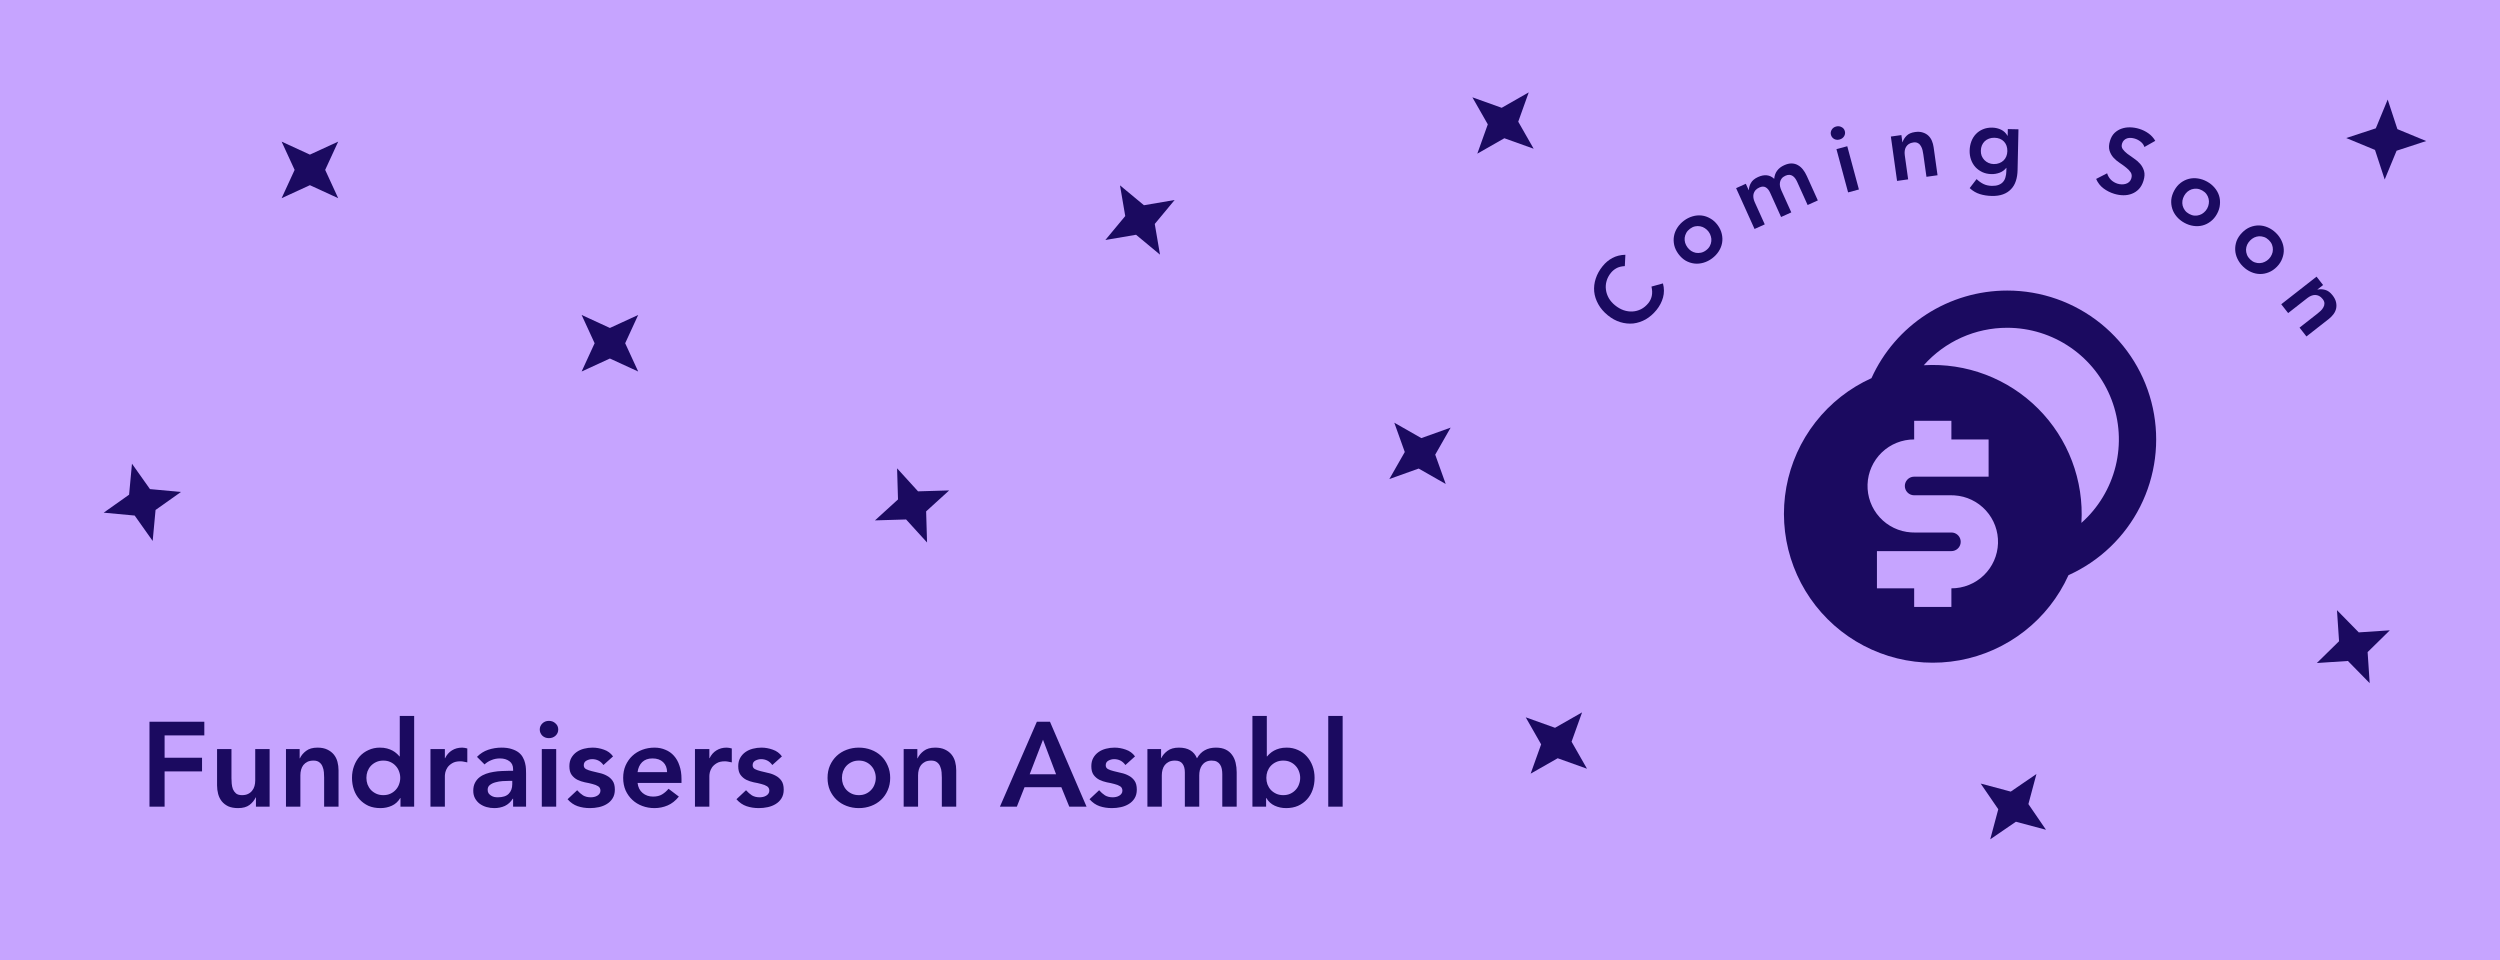 <svg width="375" height="144" viewBox="0 0 375 144" fill="none" xmlns="http://www.w3.org/2000/svg">
<rect width="375" height="144" fill="#C6A4FF"/>
<path d="M22.422 108.256H30.648V110.308H24.69V113.656H30.306V115.708H24.69V121H22.422V108.256ZM40.444 121H38.392V119.614H38.356C38.152 120.046 37.84 120.424 37.42 120.748C37 121.06 36.43 121.216 35.71 121.216C35.134 121.216 34.642 121.126 34.234 120.946C33.838 120.754 33.514 120.502 33.262 120.19C33.01 119.866 32.83 119.5 32.722 119.092C32.614 118.684 32.56 118.258 32.56 117.814V112.36H34.72V116.734C34.72 116.974 34.732 117.244 34.756 117.544C34.78 117.832 34.84 118.108 34.936 118.372C35.044 118.624 35.2 118.84 35.404 119.02C35.62 119.188 35.92 119.272 36.304 119.272C36.664 119.272 36.964 119.212 37.204 119.092C37.456 118.972 37.66 118.81 37.816 118.606C37.984 118.402 38.104 118.168 38.176 117.904C38.248 117.64 38.284 117.364 38.284 117.076V112.36H40.444V121ZM42.896 112.36H44.948V113.746H44.984C45.188 113.314 45.5 112.942 45.92 112.63C46.34 112.306 46.91 112.144 47.63 112.144C48.206 112.144 48.692 112.24 49.088 112.432C49.496 112.624 49.826 112.876 50.078 113.188C50.33 113.5 50.51 113.86 50.618 114.268C50.726 114.676 50.78 115.102 50.78 115.546V121H48.62V116.626C48.62 116.386 48.608 116.122 48.584 115.834C48.56 115.534 48.494 115.258 48.386 115.006C48.29 114.742 48.134 114.526 47.918 114.358C47.702 114.178 47.408 114.088 47.036 114.088C46.676 114.088 46.37 114.148 46.118 114.268C45.878 114.388 45.674 114.55 45.506 114.754C45.35 114.958 45.236 115.192 45.164 115.456C45.092 115.72 45.056 115.996 45.056 116.284V121H42.896V112.36ZM60.072 119.704H60.036C59.724 120.232 59.304 120.616 58.776 120.856C58.248 121.096 57.678 121.216 57.066 121.216C56.394 121.216 55.794 121.102 55.266 120.874C54.75 120.634 54.306 120.31 53.934 119.902C53.562 119.494 53.28 119.014 53.088 118.462C52.896 117.91 52.8 117.316 52.8 116.68C52.8 116.044 52.902 115.45 53.106 114.898C53.31 114.346 53.592 113.866 53.952 113.458C54.324 113.05 54.768 112.732 55.284 112.504C55.8 112.264 56.364 112.144 56.976 112.144C57.384 112.144 57.744 112.186 58.056 112.27C58.368 112.354 58.644 112.462 58.884 112.594C59.124 112.726 59.328 112.87 59.496 113.026C59.664 113.17 59.802 113.314 59.91 113.458H59.964V107.392H62.124V121H60.072V119.704ZM54.96 116.68C54.96 117.016 55.014 117.34 55.122 117.652C55.242 117.964 55.41 118.24 55.626 118.48C55.854 118.72 56.124 118.912 56.436 119.056C56.748 119.2 57.102 119.272 57.498 119.272C57.894 119.272 58.248 119.2 58.56 119.056C58.872 118.912 59.136 118.72 59.352 118.48C59.58 118.24 59.748 117.964 59.856 117.652C59.976 117.34 60.036 117.016 60.036 116.68C60.036 116.344 59.976 116.02 59.856 115.708C59.748 115.396 59.58 115.12 59.352 114.88C59.136 114.64 58.872 114.448 58.56 114.304C58.248 114.16 57.894 114.088 57.498 114.088C57.102 114.088 56.748 114.16 56.436 114.304C56.124 114.448 55.854 114.64 55.626 114.88C55.41 115.12 55.242 115.396 55.122 115.708C55.014 116.02 54.96 116.344 54.96 116.68ZM64.57 112.36H66.73V113.728H66.766C67.006 113.224 67.348 112.834 67.792 112.558C68.236 112.282 68.746 112.144 69.322 112.144C69.454 112.144 69.58 112.156 69.7 112.18C69.832 112.204 69.964 112.234 70.096 112.27V114.358C69.916 114.31 69.736 114.274 69.556 114.25C69.388 114.214 69.22 114.196 69.052 114.196C68.548 114.196 68.14 114.292 67.828 114.484C67.528 114.664 67.294 114.874 67.126 115.114C66.97 115.354 66.862 115.594 66.802 115.834C66.754 116.074 66.73 116.254 66.73 116.374V121H64.57V112.36ZM76.966 119.812H76.912C76.6 120.304 76.204 120.664 75.724 120.892C75.244 121.108 74.716 121.216 74.14 121.216C73.744 121.216 73.354 121.162 72.97 121.054C72.598 120.946 72.262 120.784 71.962 120.568C71.674 120.352 71.44 120.082 71.26 119.758C71.08 119.434 70.99 119.056 70.99 118.624C70.99 118.156 71.074 117.76 71.242 117.436C71.41 117.1 71.632 116.824 71.908 116.608C72.196 116.38 72.526 116.2 72.898 116.068C73.27 115.936 73.654 115.84 74.05 115.78C74.458 115.708 74.866 115.666 75.274 115.654C75.682 115.63 76.066 115.618 76.426 115.618H76.966V115.384C76.966 114.844 76.78 114.442 76.408 114.178C76.036 113.902 75.562 113.764 74.986 113.764C74.53 113.764 74.104 113.848 73.708 114.016C73.312 114.172 72.97 114.388 72.682 114.664L71.548 113.53C72.028 113.038 72.586 112.684 73.222 112.468C73.87 112.252 74.536 112.144 75.22 112.144C75.832 112.144 76.348 112.216 76.768 112.36C77.188 112.492 77.536 112.666 77.812 112.882C78.088 113.098 78.298 113.35 78.442 113.638C78.598 113.914 78.706 114.196 78.766 114.484C78.838 114.772 78.88 115.054 78.892 115.33C78.904 115.594 78.91 115.828 78.91 116.032V121H76.966V119.812ZM76.84 117.13H76.39C76.09 117.13 75.754 117.142 75.382 117.166C75.01 117.19 74.656 117.25 74.32 117.346C73.996 117.43 73.72 117.562 73.492 117.742C73.264 117.91 73.15 118.15 73.15 118.462C73.15 118.666 73.192 118.84 73.276 118.984C73.372 119.116 73.492 119.23 73.636 119.326C73.78 119.422 73.942 119.494 74.122 119.542C74.302 119.578 74.482 119.596 74.662 119.596C75.406 119.596 75.952 119.422 76.3 119.074C76.66 118.714 76.84 118.228 76.84 117.616V117.13ZM81.27 112.36H83.43V121H81.27V112.36ZM80.964 109.426C80.964 109.078 81.09 108.778 81.342 108.526C81.606 108.262 81.936 108.13 82.332 108.13C82.728 108.13 83.058 108.256 83.322 108.508C83.598 108.748 83.736 109.054 83.736 109.426C83.736 109.798 83.598 110.11 83.322 110.362C83.058 110.602 82.728 110.722 82.332 110.722C81.936 110.722 81.606 110.596 81.342 110.344C81.09 110.08 80.964 109.774 80.964 109.426ZM90.517 114.754C90.097 114.166 89.534 113.872 88.826 113.872C88.537 113.872 88.255 113.944 87.98 114.088C87.704 114.232 87.566 114.466 87.566 114.79C87.566 115.054 87.68 115.246 87.907 115.366C88.135 115.486 88.424 115.588 88.772 115.672C89.12 115.756 89.492 115.846 89.888 115.942C90.296 116.026 90.674 116.164 91.022 116.356C91.37 116.536 91.657 116.788 91.885 117.112C92.114 117.436 92.228 117.88 92.228 118.444C92.228 118.96 92.114 119.398 91.885 119.758C91.669 120.106 91.382 120.388 91.022 120.604C90.674 120.82 90.278 120.976 89.834 121.072C89.389 121.168 88.945 121.216 88.501 121.216C87.829 121.216 87.212 121.12 86.647 120.928C86.084 120.736 85.579 120.388 85.135 119.884L86.576 118.534C86.852 118.846 87.145 119.104 87.457 119.308C87.781 119.5 88.171 119.596 88.627 119.596C88.784 119.596 88.945 119.578 89.114 119.542C89.281 119.506 89.438 119.446 89.582 119.362C89.725 119.278 89.84 119.176 89.924 119.056C90.019 118.924 90.067 118.774 90.067 118.606C90.067 118.306 89.954 118.084 89.725 117.94C89.498 117.796 89.21 117.682 88.862 117.598C88.513 117.502 88.135 117.418 87.728 117.346C87.332 117.262 86.96 117.136 86.612 116.968C86.263 116.788 85.975 116.542 85.748 116.23C85.519 115.918 85.406 115.486 85.406 114.934C85.406 114.454 85.501 114.04 85.694 113.692C85.897 113.332 86.162 113.038 86.486 112.81C86.809 112.582 87.181 112.414 87.602 112.306C88.022 112.198 88.448 112.144 88.879 112.144C89.456 112.144 90.025 112.246 90.59 112.45C91.153 112.642 91.609 112.978 91.957 113.458L90.517 114.754ZM95.636 117.436C95.708 118.084 95.96 118.588 96.392 118.948C96.824 119.308 97.346 119.488 97.958 119.488C98.498 119.488 98.948 119.38 99.308 119.164C99.68 118.936 100.004 118.654 100.28 118.318L101.828 119.488C101.324 120.112 100.76 120.556 100.136 120.82C99.512 121.084 98.858 121.216 98.174 121.216C97.526 121.216 96.914 121.108 96.338 120.892C95.762 120.676 95.264 120.37 94.844 119.974C94.424 119.578 94.088 119.104 93.836 118.552C93.596 117.988 93.476 117.364 93.476 116.68C93.476 115.996 93.596 115.378 93.836 114.826C94.088 114.262 94.424 113.782 94.844 113.386C95.264 112.99 95.762 112.684 96.338 112.468C96.914 112.252 97.526 112.144 98.174 112.144C98.774 112.144 99.32 112.252 99.812 112.468C100.316 112.672 100.742 112.972 101.09 113.368C101.45 113.764 101.726 114.256 101.918 114.844C102.122 115.42 102.224 116.086 102.224 116.842V117.436H95.636ZM100.064 115.816C100.052 115.18 99.854 114.682 99.47 114.322C99.086 113.95 98.552 113.764 97.868 113.764C97.22 113.764 96.704 113.95 96.32 114.322C95.948 114.694 95.72 115.192 95.636 115.816H100.064ZM104.244 112.36H106.404V113.728H106.44C106.68 113.224 107.022 112.834 107.466 112.558C107.91 112.282 108.42 112.144 108.996 112.144C109.128 112.144 109.254 112.156 109.374 112.18C109.506 112.204 109.638 112.234 109.77 112.27V114.358C109.59 114.31 109.41 114.274 109.23 114.25C109.062 114.214 108.894 114.196 108.726 114.196C108.222 114.196 107.814 114.292 107.502 114.484C107.202 114.664 106.968 114.874 106.8 115.114C106.644 115.354 106.536 115.594 106.476 115.834C106.428 116.074 106.404 116.254 106.404 116.374V121H104.244V112.36ZM115.848 114.754C115.428 114.166 114.864 113.872 114.156 113.872C113.868 113.872 113.586 113.944 113.31 114.088C113.034 114.232 112.896 114.466 112.896 114.79C112.896 115.054 113.01 115.246 113.238 115.366C113.466 115.486 113.754 115.588 114.102 115.672C114.45 115.756 114.822 115.846 115.218 115.942C115.626 116.026 116.004 116.164 116.352 116.356C116.7 116.536 116.988 116.788 117.216 117.112C117.444 117.436 117.558 117.88 117.558 118.444C117.558 118.96 117.444 119.398 117.216 119.758C117 120.106 116.712 120.388 116.352 120.604C116.004 120.82 115.608 120.976 115.164 121.072C114.72 121.168 114.276 121.216 113.832 121.216C113.16 121.216 112.542 121.12 111.978 120.928C111.414 120.736 110.91 120.388 110.466 119.884L111.906 118.534C112.182 118.846 112.476 119.104 112.788 119.308C113.112 119.5 113.502 119.596 113.958 119.596C114.114 119.596 114.276 119.578 114.444 119.542C114.612 119.506 114.768 119.446 114.912 119.362C115.056 119.278 115.17 119.176 115.254 119.056C115.35 118.924 115.398 118.774 115.398 118.606C115.398 118.306 115.284 118.084 115.056 117.94C114.828 117.796 114.54 117.682 114.192 117.598C113.844 117.502 113.466 117.418 113.058 117.346C112.662 117.262 112.29 117.136 111.942 116.968C111.594 116.788 111.306 116.542 111.078 116.23C110.85 115.918 110.736 115.486 110.736 114.934C110.736 114.454 110.832 114.04 111.024 113.692C111.228 113.332 111.492 113.038 111.816 112.81C112.14 112.582 112.512 112.414 112.932 112.306C113.352 112.198 113.778 112.144 114.21 112.144C114.786 112.144 115.356 112.246 115.92 112.45C116.484 112.642 116.94 112.978 117.288 113.458L115.848 114.754ZM124.132 116.68C124.132 115.996 124.252 115.378 124.492 114.826C124.744 114.262 125.08 113.782 125.5 113.386C125.92 112.99 126.418 112.684 126.994 112.468C127.57 112.252 128.182 112.144 128.83 112.144C129.478 112.144 130.09 112.252 130.666 112.468C131.242 112.684 131.74 112.99 132.16 113.386C132.58 113.782 132.91 114.262 133.15 114.826C133.402 115.378 133.528 115.996 133.528 116.68C133.528 117.364 133.402 117.988 133.15 118.552C132.91 119.104 132.58 119.578 132.16 119.974C131.74 120.37 131.242 120.676 130.666 120.892C130.09 121.108 129.478 121.216 128.83 121.216C128.182 121.216 127.57 121.108 126.994 120.892C126.418 120.676 125.92 120.37 125.5 119.974C125.08 119.578 124.744 119.104 124.492 118.552C124.252 117.988 124.132 117.364 124.132 116.68ZM126.292 116.68C126.292 117.016 126.346 117.34 126.454 117.652C126.574 117.964 126.742 118.24 126.958 118.48C127.186 118.72 127.456 118.912 127.768 119.056C128.08 119.2 128.434 119.272 128.83 119.272C129.226 119.272 129.58 119.2 129.892 119.056C130.204 118.912 130.468 118.72 130.684 118.48C130.912 118.24 131.08 117.964 131.188 117.652C131.308 117.34 131.368 117.016 131.368 116.68C131.368 116.344 131.308 116.02 131.188 115.708C131.08 115.396 130.912 115.12 130.684 114.88C130.468 114.64 130.204 114.448 129.892 114.304C129.58 114.16 129.226 114.088 128.83 114.088C128.434 114.088 128.08 114.16 127.768 114.304C127.456 114.448 127.186 114.64 126.958 114.88C126.742 115.12 126.574 115.396 126.454 115.708C126.346 116.02 126.292 116.344 126.292 116.68ZM135.55 112.36H137.602V113.746H137.638C137.842 113.314 138.154 112.942 138.574 112.63C138.994 112.306 139.564 112.144 140.284 112.144C140.86 112.144 141.346 112.24 141.742 112.432C142.15 112.624 142.48 112.876 142.732 113.188C142.984 113.5 143.164 113.86 143.272 114.268C143.38 114.676 143.434 115.102 143.434 115.546V121H141.274V116.626C141.274 116.386 141.262 116.122 141.238 115.834C141.214 115.534 141.148 115.258 141.04 115.006C140.944 114.742 140.788 114.526 140.572 114.358C140.356 114.178 140.062 114.088 139.69 114.088C139.33 114.088 139.024 114.148 138.772 114.268C138.532 114.388 138.328 114.55 138.16 114.754C138.004 114.958 137.89 115.192 137.818 115.456C137.746 115.72 137.71 115.996 137.71 116.284V121H135.55V112.36ZM155.532 108.256H157.494L162.984 121H160.392L159.204 118.084H153.678L152.526 121H149.988L155.532 108.256ZM158.412 116.14L156.45 110.956L154.452 116.14H158.412ZM168.811 114.754C168.391 114.166 167.827 113.872 167.119 113.872C166.831 113.872 166.549 113.944 166.273 114.088C165.997 114.232 165.859 114.466 165.859 114.79C165.859 115.054 165.973 115.246 166.201 115.366C166.429 115.486 166.717 115.588 167.065 115.672C167.413 115.756 167.785 115.846 168.181 115.942C168.589 116.026 168.967 116.164 169.315 116.356C169.663 116.536 169.951 116.788 170.179 117.112C170.407 117.436 170.521 117.88 170.521 118.444C170.521 118.96 170.407 119.398 170.179 119.758C169.963 120.106 169.675 120.388 169.315 120.604C168.967 120.82 168.571 120.976 168.127 121.072C167.683 121.168 167.239 121.216 166.795 121.216C166.123 121.216 165.505 121.12 164.941 120.928C164.377 120.736 163.873 120.388 163.429 119.884L164.869 118.534C165.145 118.846 165.439 119.104 165.751 119.308C166.075 119.5 166.465 119.596 166.921 119.596C167.077 119.596 167.239 119.578 167.407 119.542C167.575 119.506 167.731 119.446 167.875 119.362C168.019 119.278 168.133 119.176 168.217 119.056C168.313 118.924 168.361 118.774 168.361 118.606C168.361 118.306 168.247 118.084 168.019 117.94C167.791 117.796 167.503 117.682 167.155 117.598C166.807 117.502 166.429 117.418 166.021 117.346C165.625 117.262 165.253 117.136 164.905 116.968C164.557 116.788 164.269 116.542 164.041 116.23C163.813 115.918 163.699 115.486 163.699 114.934C163.699 114.454 163.795 114.04 163.987 113.692C164.191 113.332 164.455 113.038 164.779 112.81C165.103 112.582 165.475 112.414 165.895 112.306C166.315 112.198 166.741 112.144 167.173 112.144C167.749 112.144 168.319 112.246 168.883 112.45C169.447 112.642 169.903 112.978 170.251 113.458L168.811 114.754ZM172.111 112.36H174.163V113.71H174.199C174.391 113.302 174.697 112.942 175.117 112.63C175.549 112.306 176.125 112.144 176.845 112.144C178.201 112.144 179.101 112.678 179.545 113.746C179.857 113.194 180.247 112.792 180.715 112.54C181.183 112.276 181.741 112.144 182.389 112.144C182.965 112.144 183.451 112.24 183.847 112.432C184.243 112.624 184.561 112.888 184.801 113.224C185.053 113.56 185.233 113.956 185.341 114.412C185.449 114.856 185.503 115.336 185.503 115.852V121H183.343V116.104C183.343 115.84 183.319 115.588 183.271 115.348C183.223 115.096 183.139 114.88 183.019 114.7C182.899 114.508 182.737 114.358 182.533 114.25C182.329 114.142 182.065 114.088 181.741 114.088C181.405 114.088 181.117 114.154 180.877 114.286C180.649 114.406 180.457 114.574 180.301 114.79C180.157 114.994 180.049 115.234 179.977 115.51C179.917 115.774 179.887 116.044 179.887 116.32V121H177.727V115.852C177.727 115.312 177.613 114.886 177.385 114.574C177.157 114.25 176.779 114.088 176.251 114.088C175.891 114.088 175.585 114.148 175.333 114.268C175.093 114.388 174.889 114.55 174.721 114.754C174.565 114.958 174.451 115.192 174.379 115.456C174.307 115.72 174.271 115.996 174.271 116.284V121H172.111V112.36ZM187.863 107.392H190.023V113.458H190.077C190.185 113.314 190.323 113.17 190.491 113.026C190.659 112.87 190.863 112.726 191.103 112.594C191.343 112.462 191.619 112.354 191.931 112.27C192.243 112.186 192.603 112.144 193.011 112.144C193.623 112.144 194.187 112.264 194.703 112.504C195.219 112.732 195.657 113.05 196.017 113.458C196.389 113.866 196.677 114.346 196.881 114.898C197.085 115.45 197.187 116.044 197.187 116.68C197.187 117.316 197.091 117.91 196.899 118.462C196.707 119.014 196.425 119.494 196.053 119.902C195.681 120.31 195.231 120.634 194.703 120.874C194.175 121.102 193.581 121.216 192.921 121.216C192.309 121.216 191.739 121.096 191.211 120.856C190.683 120.616 190.263 120.232 189.951 119.704H189.915V121H187.863V107.392ZM195.027 116.68C195.027 116.344 194.967 116.02 194.847 115.708C194.739 115.396 194.571 115.12 194.343 114.88C194.127 114.64 193.863 114.448 193.551 114.304C193.239 114.16 192.885 114.088 192.489 114.088C192.093 114.088 191.739 114.16 191.427 114.304C191.115 114.448 190.845 114.64 190.617 114.88C190.401 115.12 190.233 115.396 190.113 115.708C190.005 116.02 189.951 116.344 189.951 116.68C189.951 117.016 190.005 117.34 190.113 117.652C190.233 117.964 190.401 118.24 190.617 118.48C190.845 118.72 191.115 118.912 191.427 119.056C191.739 119.2 192.093 119.272 192.489 119.272C192.885 119.272 193.239 119.2 193.551 119.056C193.863 118.912 194.127 118.72 194.343 118.48C194.571 118.24 194.739 117.964 194.847 117.652C194.967 117.34 195.027 117.016 195.027 116.68ZM199.237 107.392H201.397V121H199.237V107.392Z" fill="#1B0A60"/>
<path d="M19.796 69.553L22.494 73.364L27.144 73.796L23.333 76.495L22.901 81.144L20.203 77.333L15.553 76.901L19.364 74.203L19.796 69.553Z" fill="#1B0A60"/>
<path d="M298.534 125.898L299.741 121.387L297.102 117.535L301.613 118.741L305.466 116.102L304.259 120.613L306.898 124.466L302.387 123.259L298.534 125.898Z" fill="#1B0A60"/>
<path d="M355.454 102.475L352.184 99.141L347.525 99.454L350.858 96.184L350.546 91.525L353.816 94.858L358.475 94.546L355.142 97.816L355.454 102.475Z" fill="#1B0A60"/>
<path d="M87.243 47.243L91.485 49.194L95.728 47.243L93.777 51.485L95.728 55.728L91.485 53.777L87.243 55.728L89.194 51.485L87.243 47.243Z" fill="#1B0A60"/>
<path d="M50.728 29.728L46.485 27.777L42.243 29.728L44.194 25.485L42.243 21.243L46.485 23.194L50.728 21.243L48.777 25.485L50.728 29.728Z" fill="#1B0A60"/>
<path d="M209.143 63.404L213.2 65.717L217.596 64.143L215.283 68.2L216.857 72.596L212.8 70.283L208.404 71.856L210.717 67.8L209.143 63.404Z" fill="#1B0A60"/>
<path d="M229.309 13.857L225.253 16.17L220.857 14.596L223.17 18.653L221.596 23.049L225.653 20.736L230.049 22.31L227.736 18.253L229.309 13.857Z" fill="#1B0A60"/>
<path d="M237.31 106.857L233.254 109.17L228.857 107.596L231.17 111.653L229.597 116.049L233.653 113.736L238.05 115.31L235.736 111.253L237.31 106.857Z" fill="#1B0A60"/>
<path d="M131.247 78.058L134.701 74.915L134.563 70.248L137.706 73.701L142.374 73.563L138.92 76.706L139.058 81.374L135.915 77.92L131.247 78.058Z" fill="#1B0A60"/>
<path d="M174 38.196L170.407 35.214L165.804 36L168.786 32.407L168 27.804L171.593 30.786L176.196 30L173.214 33.593L174 38.196Z" fill="#1B0A60"/>
<path d="M301.083 43.584C306.192 43.581 311.147 45.33 315.122 48.539C319.097 51.748 321.852 56.223 322.927 61.217C324.002 66.211 323.332 71.423 321.03 75.983C318.727 80.544 314.93 84.177 310.273 86.276C308.785 89.568 306.52 92.448 303.673 94.672C300.827 96.896 297.483 98.396 293.93 99.044C290.376 99.692 286.719 99.468 283.27 98.391C279.822 97.315 276.687 95.419 274.133 92.865C271.578 90.31 269.682 87.175 268.606 83.727C267.529 80.279 267.306 76.621 267.953 73.067C268.601 69.514 270.101 66.17 272.325 63.324C274.549 60.477 277.429 58.212 280.721 56.724C282.491 52.807 285.354 49.484 288.965 47.153C292.577 44.822 296.785 43.583 301.083 43.584ZM292.708 63.125H287.125V65.917C285.31 65.912 283.566 66.615 282.26 67.875C280.955 69.135 280.192 70.854 280.132 72.667C280.073 74.48 280.722 76.246 281.942 77.588C283.161 78.931 284.856 79.747 286.667 79.861L287.125 79.875H292.708L292.959 79.897C293.281 79.956 293.572 80.125 293.782 80.376C293.992 80.627 294.106 80.944 294.106 81.271C294.106 81.598 293.992 81.915 293.782 82.166C293.572 82.417 293.281 82.586 292.959 82.644L292.708 82.667H281.541V88.25H287.125V91.042H292.708V88.25C294.522 88.255 296.267 87.552 297.572 86.292C298.878 85.032 299.641 83.313 299.7 81.5C299.76 79.687 299.111 77.921 297.891 76.579C296.671 75.236 294.977 74.42 293.166 74.306L292.708 74.292H287.125L286.873 74.269C286.552 74.211 286.26 74.042 286.051 73.791C285.841 73.54 285.726 73.223 285.726 72.896C285.726 72.569 285.841 72.252 286.051 72.001C286.26 71.75 286.552 71.581 286.873 71.522L287.125 71.5H298.291V65.917H292.708V63.125ZM301.083 49.167C298.718 49.164 296.379 49.664 294.221 50.632C292.063 51.601 290.135 53.017 288.565 54.786C291.721 54.595 294.881 55.075 297.836 56.196C300.792 57.317 303.476 59.052 305.711 61.288C307.947 63.523 309.682 66.207 310.802 69.163C311.922 72.119 312.403 75.279 312.211 78.435C314.749 76.178 316.541 73.203 317.35 69.904C318.158 66.606 317.945 63.139 316.738 59.964C315.531 56.79 313.387 54.057 310.591 52.129C307.795 50.2 304.479 49.167 301.083 49.167Z" fill="#1B0A60"/>
<path d="M243.723 39.914C243.189 39.949 242.763 40.059 242.444 40.245C242.13 40.423 241.864 40.646 241.646 40.914C241.322 41.312 241.1 41.733 240.98 42.176C240.858 42.607 240.83 43.041 240.895 43.479C240.953 43.911 241.095 44.327 241.322 44.729C241.555 45.123 241.863 45.476 242.247 45.788C242.659 46.124 243.089 46.371 243.537 46.531C243.991 46.684 244.438 46.747 244.88 46.722C245.322 46.696 245.745 46.583 246.149 46.382C246.559 46.174 246.926 45.871 247.25 45.473C247.503 45.162 247.675 44.803 247.766 44.395C247.856 43.974 247.84 43.505 247.721 42.987L249.443 42.511C249.638 43.247 249.641 43.954 249.452 44.63C249.263 45.306 248.938 45.927 248.479 46.491C247.996 47.085 247.457 47.555 246.862 47.901C246.266 48.234 245.647 48.441 245.005 48.52C244.362 48.586 243.712 48.52 243.054 48.322C242.397 48.124 241.768 47.781 241.167 47.292C240.552 46.791 240.077 46.236 239.742 45.627C239.4 45.012 239.196 44.383 239.13 43.74C239.07 43.089 239.146 42.441 239.359 41.795C239.57 41.137 239.917 40.511 240.4 39.917C240.824 39.396 241.31 38.991 241.857 38.703C242.403 38.401 243.053 38.238 243.807 38.214L243.723 39.914Z" fill="#1B0A60"/>
<path d="M251.77 38.106C251.453 37.679 251.241 37.237 251.135 36.781C251.031 36.312 251.019 35.856 251.098 35.414C251.177 34.972 251.346 34.55 251.606 34.149C251.865 33.747 252.198 33.396 252.602 33.095C253.007 32.795 253.439 32.579 253.899 32.447C254.359 32.315 254.812 32.276 255.258 32.328C255.704 32.381 256.132 32.528 256.544 32.769C256.957 32.997 257.322 33.325 257.639 33.752C257.956 34.179 258.166 34.627 258.27 35.096C258.376 35.553 258.39 36.002 258.311 36.444C258.232 36.886 258.063 37.307 257.803 37.709C257.543 38.111 257.211 38.462 256.806 38.763C256.401 39.063 255.969 39.279 255.509 39.411C255.049 39.543 254.596 39.582 254.15 39.53C253.705 39.477 253.275 39.337 252.862 39.108C252.451 38.867 252.086 38.533 251.77 38.106ZM253.119 37.105C253.274 37.315 253.458 37.492 253.67 37.637C253.89 37.776 254.123 37.871 254.369 37.921C254.623 37.965 254.88 37.96 255.142 37.905C255.403 37.851 255.658 37.732 255.905 37.548C256.153 37.365 256.34 37.156 256.469 36.921C256.597 36.687 256.673 36.444 256.696 36.194C256.728 35.939 256.705 35.688 256.628 35.444C256.558 35.193 256.445 34.963 256.29 34.753C256.134 34.543 255.946 34.368 255.727 34.229C255.515 34.084 255.282 33.99 255.028 33.945C254.782 33.896 254.528 33.898 254.267 33.953C254.005 34.007 253.75 34.126 253.503 34.31C253.256 34.493 253.068 34.702 252.94 34.937C252.812 35.171 252.732 35.416 252.701 35.672C252.677 35.922 252.7 36.172 252.77 36.423C252.847 36.668 252.963 36.895 253.119 37.105Z" fill="#1B0A60"/>
<path d="M260.417 28.222L261.872 27.566L262.304 28.523L262.329 28.511C262.335 28.16 262.437 27.807 262.635 27.452C262.837 27.084 263.194 26.785 263.704 26.554C264.665 26.121 265.474 26.211 266.131 26.826C266.175 26.335 266.323 25.925 266.574 25.597C266.822 25.26 267.175 24.988 267.634 24.781C268.043 24.596 268.418 24.509 268.76 24.518C269.102 24.528 269.412 24.613 269.69 24.775C269.976 24.932 270.23 25.155 270.453 25.444C270.671 25.724 270.863 26.047 271.028 26.413L272.675 30.063L271.144 30.754L269.578 27.283C269.493 27.096 269.396 26.925 269.285 26.77C269.17 26.607 269.041 26.48 268.899 26.391C268.752 26.293 268.589 26.239 268.41 26.228C268.231 26.216 268.027 26.262 267.797 26.366C267.559 26.474 267.376 26.613 267.248 26.783C267.125 26.941 267.042 27.122 267.001 27.325C266.964 27.515 266.964 27.72 267.001 27.939C267.043 28.145 267.108 28.346 267.197 28.542L268.694 31.859L267.163 32.55L265.516 28.901C265.343 28.518 265.126 28.253 264.864 28.104C264.599 27.948 264.279 27.954 263.905 28.123C263.65 28.238 263.452 28.378 263.312 28.544C263.18 28.706 263.087 28.886 263.033 29.084C262.988 29.279 262.982 29.481 263.015 29.691C263.049 29.901 263.112 30.109 263.204 30.313L264.713 33.656L263.181 34.347L260.417 28.222Z" fill="#1B0A60"/>
<path d="M275.467 22.371L277.089 21.934L278.837 28.422L277.215 28.859L275.467 22.371ZM274.643 20.229C274.573 19.968 274.607 19.717 274.745 19.477C274.89 19.225 275.111 19.059 275.408 18.979C275.706 18.899 275.979 18.927 276.228 19.063C276.484 19.187 276.65 19.389 276.725 19.668C276.8 19.948 276.76 20.21 276.603 20.455C276.454 20.689 276.23 20.846 275.933 20.926C275.635 21.006 275.362 20.978 275.113 20.842C274.87 20.695 274.714 20.491 274.643 20.229Z" fill="#1B0A60"/>
<path d="M283.629 20.482L285.209 20.261L285.358 21.328L285.386 21.324C285.497 20.97 285.697 20.65 285.987 20.364C286.276 20.069 286.697 19.883 287.252 19.806C287.696 19.744 288.08 19.765 288.406 19.871C288.741 19.975 289.022 20.133 289.25 20.346C289.478 20.56 289.655 20.818 289.782 21.12C289.909 21.423 289.997 21.745 290.044 22.087L290.631 26.288L288.968 26.521L288.497 23.152C288.471 22.967 288.433 22.765 288.384 22.545C288.333 22.317 288.253 22.111 288.142 21.929C288.04 21.736 287.897 21.586 287.712 21.48C287.526 21.365 287.29 21.327 287.004 21.367C286.726 21.406 286.497 21.485 286.316 21.605C286.144 21.723 286.004 21.869 285.897 22.045C285.798 22.219 285.736 22.411 285.709 22.622C285.682 22.833 285.684 23.05 285.715 23.272L286.222 26.904L284.558 27.137L283.629 20.482Z" fill="#1B0A60"/>
<path d="M302.769 19.397L302.637 25.513C302.624 26.12 302.537 26.664 302.378 27.146C302.218 27.637 301.975 28.048 301.651 28.377C301.336 28.715 300.938 28.973 300.458 29.149C299.978 29.326 299.412 29.407 298.758 29.392C298.133 29.379 297.542 29.287 296.986 29.116C296.429 28.946 295.918 28.645 295.451 28.215L296.488 26.865C296.818 27.18 297.162 27.426 297.523 27.602C297.883 27.777 298.301 27.87 298.777 27.881C299.178 27.889 299.515 27.84 299.788 27.734C300.071 27.628 300.293 27.479 300.456 27.287C300.628 27.094 300.75 26.859 300.821 26.58C300.902 26.311 300.946 26.009 300.953 25.673L300.964 25.183L300.936 25.183C300.686 25.504 300.359 25.744 299.954 25.904C299.549 26.053 299.137 26.124 298.717 26.115C298.213 26.104 297.758 26.006 297.351 25.819C296.945 25.624 296.595 25.369 296.303 25.055C296.021 24.74 295.805 24.372 295.655 23.948C295.505 23.525 295.436 23.075 295.446 22.599C295.457 22.105 295.541 21.645 295.7 21.219C295.858 20.793 296.086 20.424 296.382 20.113C296.678 19.802 297.029 19.562 297.434 19.394C297.848 19.216 298.317 19.133 298.839 19.144C299.315 19.154 299.756 19.257 300.163 19.453C300.57 19.648 300.89 19.954 301.123 20.369L301.151 20.37L301.173 19.362L302.769 19.397ZM299.157 20.663C298.858 20.657 298.586 20.702 298.342 20.799C298.097 20.888 297.884 21.018 297.703 21.192C297.531 21.356 297.391 21.563 297.283 21.813C297.185 22.054 297.132 22.323 297.126 22.622C297.12 22.892 297.161 23.145 297.25 23.381C297.347 23.616 297.483 23.824 297.656 24.006C297.83 24.187 298.037 24.331 298.277 24.439C298.517 24.547 298.778 24.604 299.058 24.61C299.365 24.616 299.642 24.571 299.887 24.474C300.141 24.377 300.354 24.246 300.525 24.081C300.706 23.908 300.846 23.701 300.945 23.46C301.043 23.22 301.096 22.959 301.102 22.68C301.114 22.092 300.947 21.612 300.601 21.24C300.254 20.869 299.772 20.676 299.157 20.663Z" fill="#1B0A60"/>
<path d="M321.662 22.05C321.562 21.737 321.378 21.476 321.11 21.267C320.854 21.052 320.56 20.895 320.23 20.794C320.034 20.734 319.835 20.698 319.634 20.685C319.442 20.675 319.255 20.697 319.073 20.748C318.9 20.803 318.745 20.897 318.606 21.03C318.471 21.155 318.37 21.325 318.305 21.539C318.207 21.86 318.244 22.14 318.415 22.377C318.587 22.615 318.818 22.847 319.111 23.073C319.403 23.298 319.728 23.529 320.085 23.765C320.442 24.001 320.755 24.272 321.023 24.578C321.29 24.884 321.484 25.241 321.604 25.648C321.723 26.055 321.698 26.54 321.526 27.102C321.371 27.611 321.141 28.029 320.836 28.356C320.535 28.674 320.185 28.908 319.787 29.06C319.398 29.215 318.975 29.291 318.518 29.288C318.06 29.285 317.599 29.213 317.135 29.071C316.545 28.891 316.009 28.62 315.524 28.258C315.039 27.895 314.671 27.422 314.42 26.838L316.068 25.994C316.178 26.369 316.371 26.696 316.647 26.976C316.934 27.249 317.266 27.442 317.64 27.557C317.837 27.617 318.041 27.65 318.254 27.656C318.467 27.662 318.67 27.637 318.863 27.578C319.057 27.52 319.227 27.426 319.374 27.295C319.524 27.155 319.632 26.978 319.697 26.764C319.803 26.416 319.773 26.114 319.607 25.859C319.441 25.603 319.212 25.362 318.92 25.137C318.631 24.902 318.307 24.667 317.95 24.431C317.592 24.195 317.278 23.929 317.008 23.631C316.74 23.325 316.545 22.973 316.423 22.575C316.303 22.167 316.329 21.683 316.501 21.12C316.65 20.629 316.878 20.235 317.183 19.938C317.497 19.643 317.851 19.429 318.243 19.295C318.647 19.155 319.076 19.09 319.531 19.102C319.986 19.114 320.432 19.187 320.87 19.32C321.37 19.473 321.829 19.696 322.246 19.989C322.673 20.285 323.021 20.665 323.29 21.127L321.662 22.05Z" fill="#1B0A60"/>
<path d="M326.147 28.563C326.404 28.097 326.718 27.721 327.088 27.435C327.472 27.145 327.881 26.944 328.315 26.832C328.75 26.72 329.204 26.698 329.678 26.768C330.151 26.837 330.609 26.993 331.05 27.236C331.492 27.479 331.868 27.782 332.179 28.146C332.491 28.509 332.715 28.904 332.853 29.332C332.99 29.759 333.035 30.21 332.987 30.684C332.951 31.155 332.805 31.623 332.548 32.089C332.292 32.555 331.972 32.933 331.588 33.222C331.218 33.508 330.815 33.708 330.38 33.82C329.945 33.932 329.491 33.953 329.018 33.884C328.544 33.815 328.087 33.659 327.645 33.416C327.204 33.173 326.828 32.87 326.516 32.506C326.205 32.143 325.981 31.748 325.843 31.32C325.706 30.893 325.655 30.444 325.69 29.973C325.738 29.499 325.891 29.029 326.147 28.563ZM327.619 29.373C327.493 29.602 327.408 29.843 327.364 30.096C327.329 30.354 327.34 30.605 327.397 30.85C327.462 31.099 327.574 31.331 327.733 31.546C327.891 31.761 328.105 31.943 328.375 32.092C328.645 32.24 328.913 32.324 329.18 32.343C329.446 32.362 329.698 32.331 329.935 32.248C330.181 32.17 330.399 32.045 330.589 31.873C330.788 31.706 330.951 31.507 331.077 31.279C331.203 31.05 331.284 30.806 331.319 30.549C331.362 30.296 331.352 30.045 331.286 29.796C331.229 29.551 331.121 29.321 330.963 29.106C330.804 28.891 330.59 28.709 330.321 28.56C330.051 28.412 329.783 28.328 329.516 28.309C329.249 28.29 328.993 28.319 328.748 28.397C328.511 28.48 328.293 28.605 328.094 28.772C327.903 28.944 327.745 29.145 327.619 29.373Z" fill="#1B0A60"/>
<path d="M336.299 34.914C336.67 34.532 337.071 34.252 337.504 34.074C337.95 33.895 338.398 33.809 338.847 33.816C339.296 33.822 339.74 33.921 340.178 34.112C340.617 34.303 341.017 34.574 341.379 34.925C341.741 35.276 342.024 35.668 342.228 36.1C342.433 36.533 342.545 36.973 342.566 37.422C342.586 37.87 342.51 38.317 342.339 38.762C342.18 39.206 341.916 39.62 341.546 40.002C341.175 40.383 340.767 40.664 340.321 40.842C339.888 41.02 339.447 41.106 338.998 41.1C338.549 41.094 338.106 40.995 337.667 40.804C337.229 40.612 336.828 40.341 336.467 39.99C336.105 39.64 335.822 39.248 335.617 38.816C335.412 38.383 335.3 37.943 335.28 37.494C335.26 37.045 335.329 36.599 335.487 36.154C335.658 35.709 335.929 35.296 336.299 34.914ZM337.506 36.084C337.324 36.271 337.178 36.481 337.07 36.714C336.968 36.953 336.912 37.198 336.903 37.449C336.9 37.707 336.947 37.96 337.043 38.209C337.139 38.459 337.298 38.691 337.519 38.905C337.74 39.12 337.977 39.271 338.229 39.359C338.481 39.448 338.733 39.484 338.983 39.467C339.24 39.456 339.484 39.393 339.713 39.277C339.949 39.168 340.158 39.02 340.34 38.832C340.522 38.644 340.664 38.431 340.766 38.192C340.874 37.959 340.93 37.714 340.932 37.457C340.942 37.206 340.898 36.956 340.802 36.706C340.706 36.457 340.547 36.225 340.326 36.011C340.105 35.796 339.868 35.645 339.616 35.556C339.364 35.468 339.109 35.429 338.852 35.439C338.601 35.456 338.358 35.519 338.122 35.629C337.893 35.744 337.687 35.896 337.506 36.084Z" fill="#1B0A60"/>
<path d="M347.481 41.497L348.464 42.755L347.615 43.419L347.632 43.441C347.994 43.359 348.372 43.372 348.764 43.479C349.164 43.581 349.536 43.853 349.881 44.294C350.157 44.647 350.332 44.991 350.404 45.325C350.482 45.667 350.485 45.99 350.415 46.294C350.345 46.598 350.21 46.881 350.012 47.142C349.814 47.404 349.579 47.641 349.307 47.854L345.966 50.468L344.93 49.144L347.61 47.048C347.757 46.933 347.913 46.8 348.078 46.647C348.25 46.488 348.388 46.316 348.49 46.129C348.606 45.943 348.664 45.744 348.663 45.532C348.67 45.313 348.584 45.09 348.406 44.862C348.233 44.641 348.05 44.483 347.856 44.386C347.667 44.296 347.47 44.249 347.265 44.244C347.065 44.246 346.867 44.288 346.671 44.37C346.474 44.453 346.288 44.563 346.112 44.701L343.223 46.961L342.187 45.638L347.481 41.497Z" fill="#1B0A60"/>
<path d="M357.705 26.925L356.249 22.488L351.934 20.705L356.371 19.249L358.154 14.933L359.609 19.37L363.925 21.154L359.488 22.609L357.705 26.925Z" fill="#1B0A60"/>
</svg>
